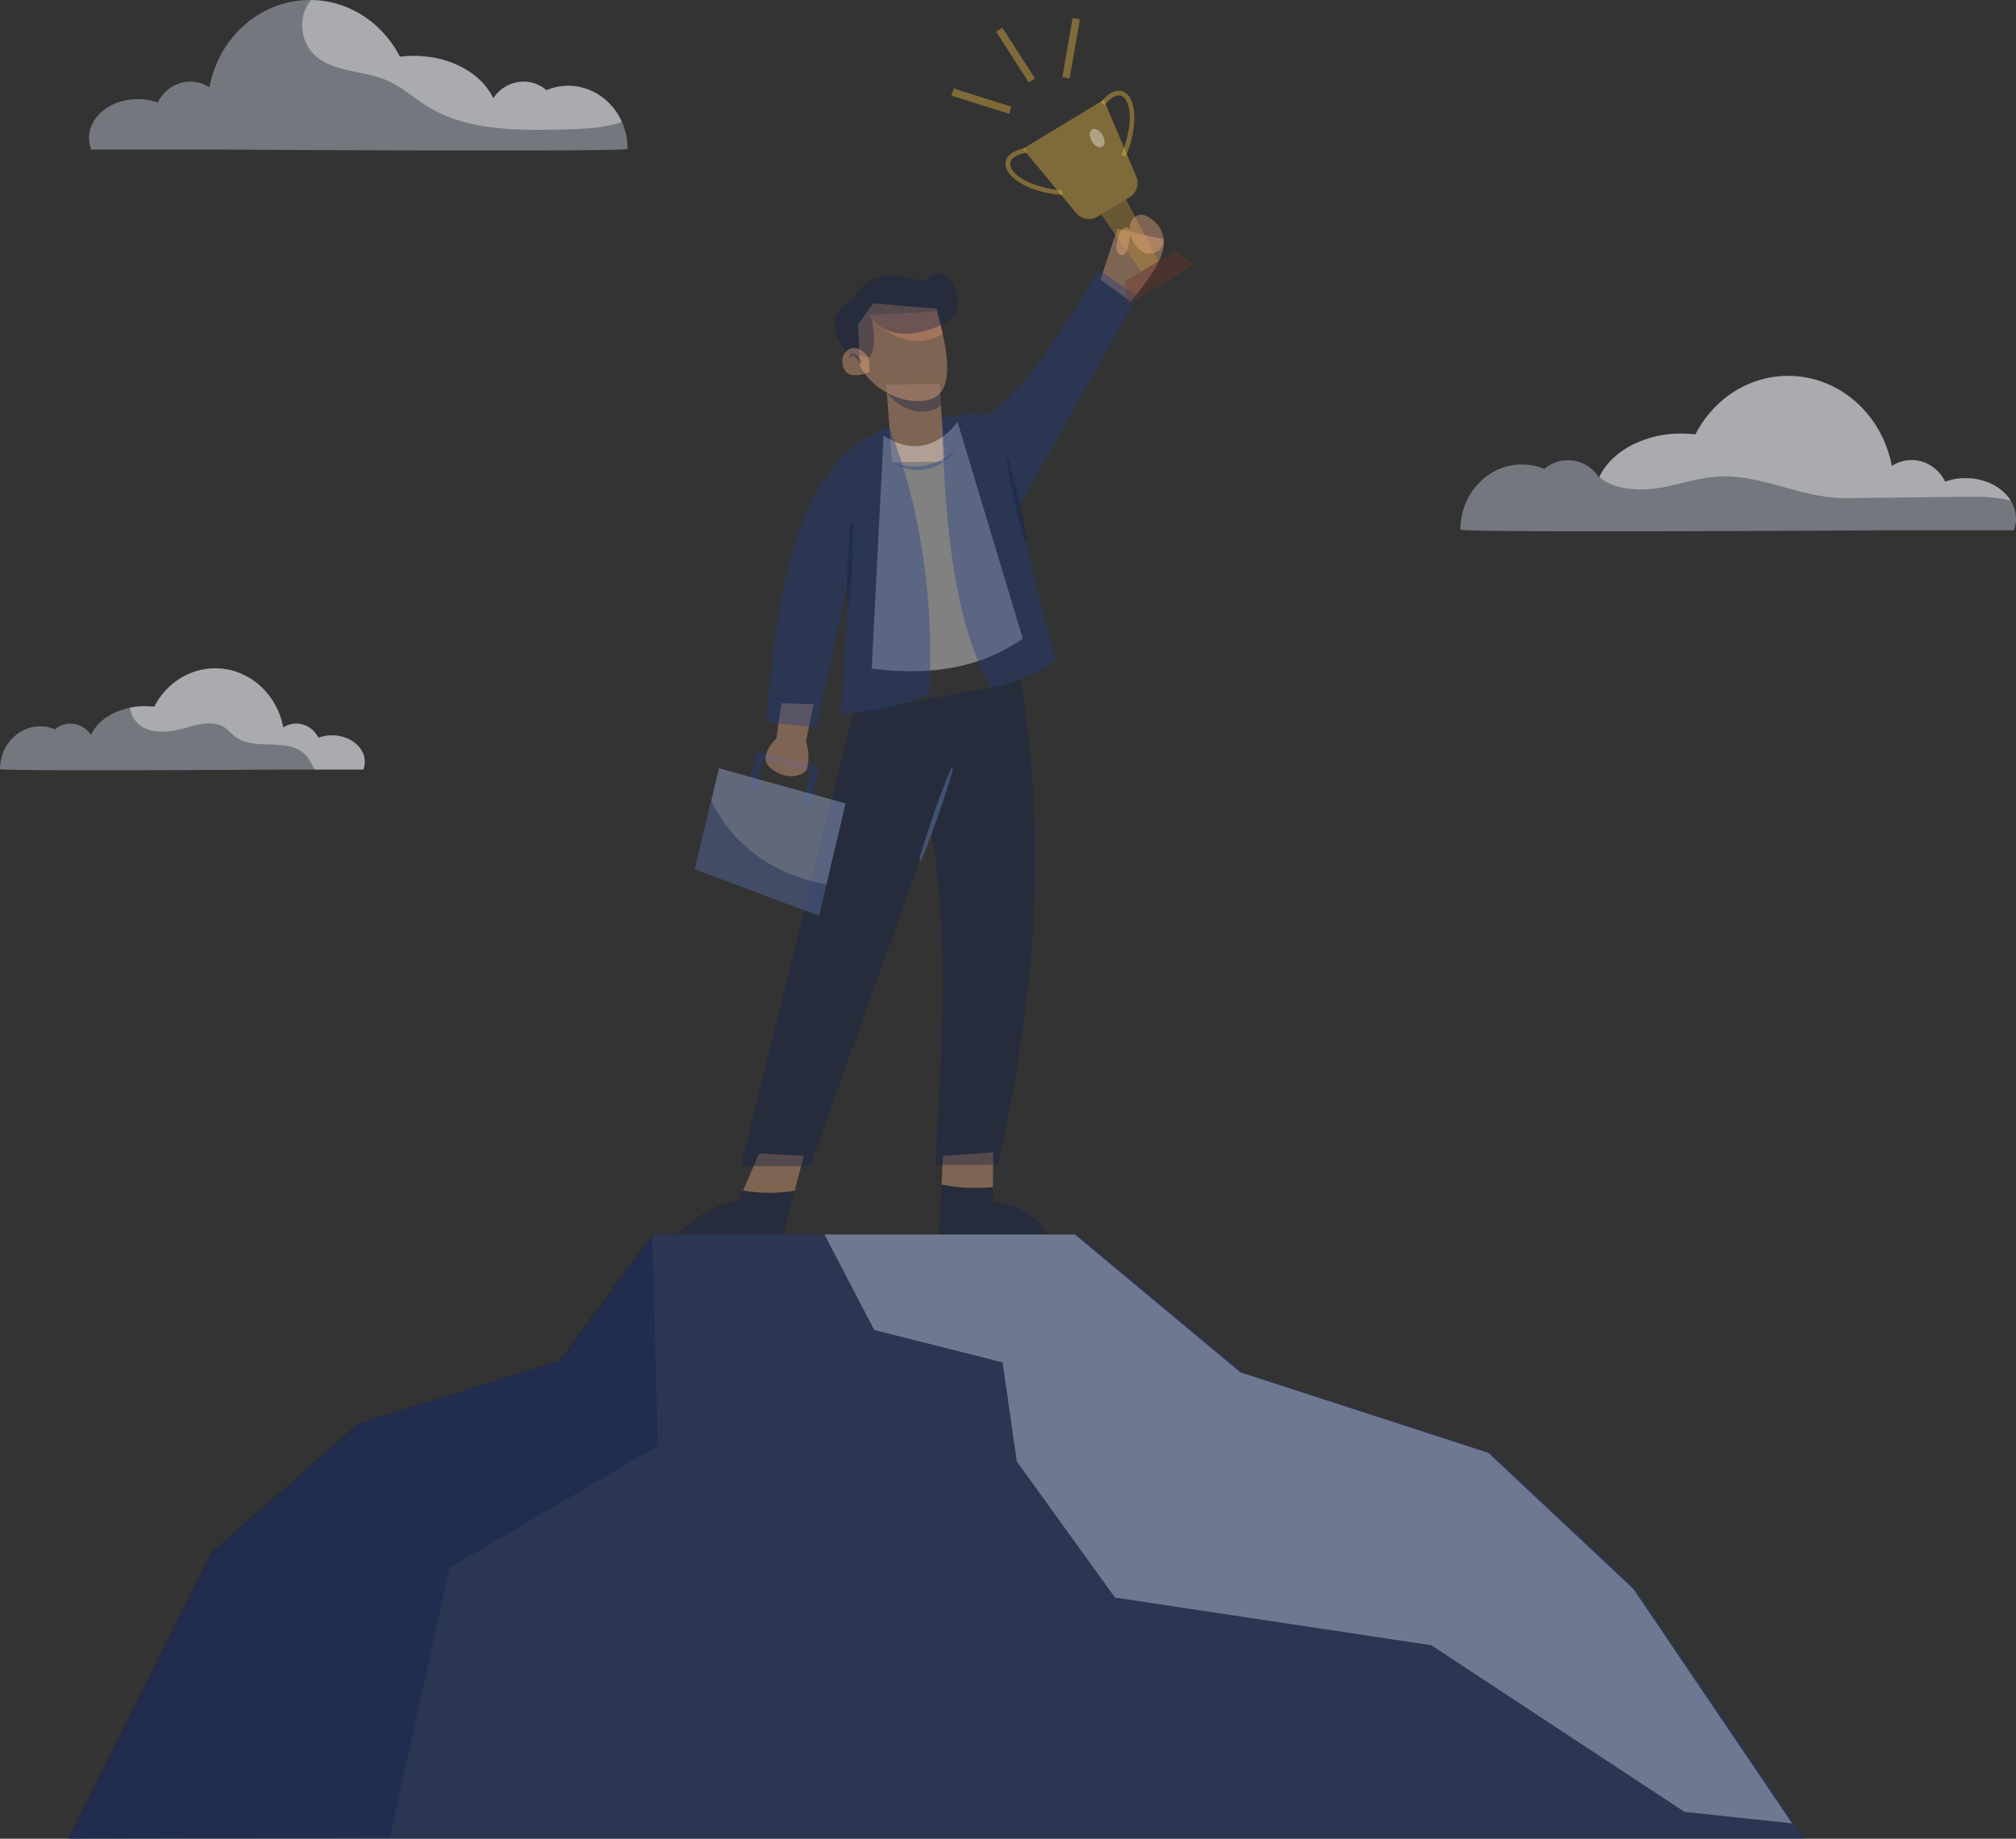 <svg id="Layer_1" data-name="Layer 1" xmlns="http://www.w3.org/2000/svg" viewBox="0 0 1838.6 1677.3"><rect x="0" y="0" width="1838.6" height="1677.3" fill="#333333" stroke="none"/><defs><style>.cls-1{fill:#dee5f8;}.cls-1,.cls-10,.cls-11,.cls-12,.cls-13,.cls-2,.cls-3,.cls-4,.cls-5,.cls-8,.cls-9{isolation:isolate;}.cls-1,.cls-10,.cls-11,.cls-12,.cls-13,.cls-2,.cls-3,.cls-4,.cls-5,.cls-6,.cls-8,.cls-9{opacity:0.38;}.cls-2{fill:#fff;}.cls-3,.cls-7{fill:#1f3c88;}.cls-4{fill:#102048;}.cls-5{fill:#f9b384;}.cls-8{fill:#e28b6d;}.cls-9{fill:#acbfee;}.cls-10{fill:#6f3428;}.cls-11{fill:#bb9132;}.cls-12{fill:#fbc343;}.cls-13{fill:#708cd5;}</style></defs><path class="cls-1" d="M1838.6,472.9a30.42,30.42,0,0,1-2,10.8H1720.3c-.1-.1-.1-.2-.2-.2s0,.2-.1.2-3.1,0-8.8.1c-57.6.3-379.3,2.1-379.3-.7,0-32.8,25.1-59.4,56-59.4a53.58,53.58,0,0,1,20.5,4.1,32.72,32.72,0,0,1,21.5-8,33.79,33.79,0,0,1,28.4,15.8,1.69,1.69,0,0,0,.2-.5c6-12.8,17.7-23.5,32.8-30.6a98.55,98.55,0,0,1,41.8-9,113.4,113.4,0,0,1,13,.8c16.3-31.8,48.1-53.4,84.6-53.4,46.8,0,85.8,35.4,94.5,82.2a33.36,33.36,0,0,1,18.1-5.4c13.3,0,24.9,8,30.6,19.7a52.37,52.37,0,0,1,18.8-3.2c18.1,0,33.7,8.4,41.1,20.6A29.75,29.75,0,0,1,1838.6,472.9Z" transform="translate(0 0)"/><path class="cls-2" d="M1834,456.8c-14.8-4-30.7-3.8-46.2-3.6l-103.9,1.2c-41.5.5-78.4-23.2-120.8-19.4-20.3,1.9-41,10.2-60.5,11.3-15.5.9-34.3-1.8-43.9-11.2,6-12.8,17.7-23.5,32.8-30.6a98.55,98.55,0,0,1,41.8-9,113.4,113.4,0,0,1,13,.8c16.3-31.8,48.1-53.4,84.6-53.4,46.8,0,85.8,35.4,94.5,82.2a33.36,33.36,0,0,1,18.1-5.4c13.3,0,24.9,8,30.6,19.7a52.37,52.37,0,0,1,18.8-3.2C1810.9,436.3,1826.5,444.6,1834,456.8Z" transform="translate(0 0)"/><path class="cls-1" d="M332.7,694.9a19.11,19.11,0,0,1-1.4,7.1H255c-.1,0-.1-.1-.2-.2v.2c0,.1-254.8,1.6-254.8-.4,0-21.5,16.4-39,36.8-39a34.13,34.13,0,0,1,13.4,2.7,21.37,21.37,0,0,1,14.1-5.2A22.53,22.53,0,0,1,83,670.5c5.5-12.2,18.8-21.6,35.5-24.9a69.76,69.76,0,0,1,13.6-1.4,82.65,82.65,0,0,1,8.6.5c10.7-20.8,31.6-35,55.6-35,30.7,0,56.3,23.2,62,54a21.88,21.88,0,0,1,11.9-3.6A22.54,22.54,0,0,1,290.3,673a37.67,37.67,0,0,1,12.4-2.2C319.2,670.8,332.7,681.6,332.7,694.9Z" transform="translate(0 0)"/><path class="cls-2" d="M332.7,694.9a19.11,19.11,0,0,1-1.4,7.1H287.1c-2.7-4.2-4.6-9-8-12.8-15.1-17.3-46.6-3.4-64.8-17.4-3.3-2.5-6-5.8-9.4-8.2-10.6-7-24.7-2.6-37,.7-12.6,3.4-26.7,5.3-38-1.2a24.17,24.17,0,0,1-11.4-17.6,69.76,69.76,0,0,1,13.6-1.4,82.65,82.65,0,0,1,8.6.5c10.7-20.8,31.6-35,55.6-35,30.7,0,56.3,23.2,62,54a21.88,21.88,0,0,1,11.9-3.6,22.54,22.54,0,0,1,20.1,12.9,37.67,37.67,0,0,1,12.4-2.2C319.2,670.8,332.7,681.6,332.7,694.9Z" transform="translate(0 0)"/><path class="cls-1" d="M572.4,135.8c0,3-376.2.6-376.2.6v-.2c-.1.1-.2.1-.2.2H83.2a28.82,28.82,0,0,1-2-10.5c0-19.6,19.8-35.5,44.3-35.5a54.55,54.55,0,0,1,18.3,3.1c5.6-11.3,16.8-19,29.7-19A32,32,0,0,1,191,79.7C199.4,34.3,237.3,0,282.6,0h1c35,.3,65.4,21.2,81.1,51.7a106.57,106.57,0,0,1,12.6-.8c33.6,0,62.2,16.2,72.5,38.8a33.15,33.15,0,0,1,27.6-15.3,32,32,0,0,1,20.9,7.8,51.87,51.87,0,0,1,19.8-4c21.7,0,40.4,13.5,49.1,33A61,61,0,0,1,572.4,135.8Z" transform="translate(0 0)"/><path class="cls-2" d="M567.2,111.3c-16.9,5.7-36,6.4-54.1,6.8-42.3.9-87.2,1.2-123.2-21-12.5-7.7-23.5-17.9-36.9-23.7-22.5-9.8-51.4-7.1-67.9-25.1-10.7-11.6-12.6-30.5-4.4-44.1a30.83,30.83,0,0,1,3-4.1c35,.3,65.4,21.2,81.1,51.7a106.57,106.57,0,0,1,12.6-.8c33.6,0,62.2,16.2,72.5,38.8a33.15,33.15,0,0,1,27.6-15.3,32,32,0,0,1,20.9,7.8,51.87,51.87,0,0,1,19.8-4C539.8,78.3,558.5,91.8,567.2,111.3Z" transform="translate(0 0)"/><polygon class="cls-3" points="1644.9 1677.3 357.9 1677.3 63.8 1677.3 194.1 1416.6 328.6 1298.5 511.9 1241.4 596.7 1126.1 982.3 1126.1 1133.4 1251.9 1359.4 1325.3 1491.5 1449.2 1494.6 1453.8 1636.5 1663.3 1644.9 1677.3"/><polygon class="cls-1" points="1634.4 1663.3 1536.3 1652.8 1305.4 1500.8 1016.9 1457.3 927.3 1333.1 914.4 1242.8 797.3 1213.2 751.9 1126.1 980.3 1126.1 1131.3 1251.9 1357.4 1325.3 1489.4 1449.2 1492.6 1453.8 1634.4 1663.3"/><polygon class="cls-4" points="600.1 1318.8 410 1430.2 355.6 1675.8 61.8 1677.3 192.1 1416.6 326.5 1298.5 509.8 1241.4 594.7 1126.1 600.1 1318.8"/><path class="cls-5" d="M905.5,1082.9l.4-31.7-45.9,3.2-1.3,26.2A159.81,159.81,0,0,0,905.5,1082.9Z" transform="translate(0 0)"/><path class="cls-4" d="M955.2,1125.9c-12.4-20.4-29.5-27.2-49.8-29.8l.1-13.2a157,157,0,0,1-46.9-2.3l-2.3,45.2h98.9Z" transform="translate(0 0)"/><path class="cls-4" d="M677.6,1086l-4.2,9.6c-20.3,2.6-38.5,13.5-55.2,30.3h96.3l10.2-39.8A135.49,135.49,0,0,1,677.6,1086Z" transform="translate(0 0)"/><path class="cls-5" d="M724.8,1086.1l8.2-31.7-40.6-2.2-14.8,33.7A133.66,133.66,0,0,0,724.8,1086.1Z" transform="translate(0 0)"/><path class="cls-4" d="M930.9,619.8c24.2,157.3,13.2,284.7-20.4,442.7H852.8c6.9-102.6,12.2-224.5-4-305.3L738.7,1063.8h-63L778,650.4l46.9-8.9,88.6-16.2Z" transform="translate(0 0)"/><path class="cls-5" d="M1003.6,255l15.5-46.5,42,9.8c3.2,15.6-15.7,39.2-29.7,57Z" transform="translate(0 0)"/><polygon class="cls-5" points="861.9 421.1 813.6 421.7 808.8 358.3 808.2 350.8 856.8 350.3 858.5 374.4 861.9 421.1"/><path class="cls-4" d="M858.2,370c-15.8,11.3-36.5,4.3-49.5-11.7l-.6-7.6,48.6-.4Z" transform="translate(0 0)"/><path class="cls-5" d="M846.9,364.7c-24.5,5.6-51.9-10.1-62.8-31l-1.5-37.5,13.7-19.5,58.4,5c-.3.1-.2.9,0,2.3.7,3.6,2.9,11.4,5,20.7C865,327.4,869.1,359.6,846.9,364.7Z" transform="translate(0 0)"/><path class="cls-2" d="M805.8,397.1s36.1,28.9,67.5-12.3l59.5,197.7c-36.5,25.8-82.5,34.7-137.8,27.4Z" transform="translate(0 0)"/><g class="cls-6"><path class="cls-7" d="M813.6,421.7a71.4,71.4,0,0,0,15.2,3.5,51.32,51.32,0,0,0,29.5-5.6,65.77,65.77,0,0,0,6.7-4c2.2-1.4,4.1-3.2,6.4-4.7a75.73,75.73,0,0,1-5.3,6,43.24,43.24,0,0,1-6.3,5,41.91,41.91,0,0,1-46.2-.2Z" transform="translate(0 0)"/></g><path class="cls-3" d="M1001.9,246.3c-32.7,55.1-64.5,103.6-93.3,126.7a22.42,22.42,0,0,1-15.2,4.7c-10.8-.6-22,.8-34.4,3.7,2.6,98.9,12,190.6,45.6,246.7,20.3-5.8,44.9-15.2,58.5-26.7-11.1-37.6-24.2-91.5-33.9-138.6l107.9-192.7Z" transform="translate(0 0)"/><path class="cls-8" d="M859.9,304.7c-37.2,21.2-68-17.4-68-17.4l63-3.3C855.6,287.6,857.8,295.3,859.9,304.7Z" transform="translate(0 0)"/><path class="cls-4" d="M792.5,326.4c4.6-5.9,6.6-15.8,2.5-35.7,13.5,15.3,33.7,18.9,63.2,5.8,0,0,19.2-7.5,14.8-27.1-4-17.7-18.8-27.1-30.3-12.6-26.2-7.7-52-9-63.5,14.8,0,0-36.8,19.1-5.4,50.2Z" transform="translate(0 0)"/><polygon class="cls-3" points="738.8 735 732.5 733.6 739.1 703.9 695.4 693.3 689.6 720.3 683.2 719 690.4 685.4 746.8 699.1 738.8 735"/><path class="cls-5" d="M713.1,641.5c-1.1,1.5-5,32-5,32s-17.7,16.6-5.8,26.8,26.3,9.8,33.2,2.3c2.4-7.4,2.6-16-.4-26.4l6.9-33.9Z" transform="translate(0 0)"/><polygon class="cls-9" points="771.2 732.9 753.7 806.8 747 835.4 633.7 792.8 648.6 730.5 655.7 700.8 771.2 732.9"/><polygon class="cls-10" points="1088.7 241.5 1028.6 278 1025.9 256.8 1071.2 229.3 1088.7 241.5"/><polygon class="cls-11" points="1056.3 238.4 1040.8 247.7 1004.2 195.7 1027 181.8 1056.3 238.4"/><path class="cls-12" d="M1030.1,180l-29,17.6a15.35,15.35,0,0,1-19.7-3.3l-48.5-58.6L1006.7,91l29.6,70.1A15.22,15.22,0,0,1,1030.1,180Z" transform="translate(0 0)"/><path class="cls-12" d="M1026.6,143l-4-1.7c11.1-26.8,9.2-48.6,1-53.4-4.3-2.5-10.2.5-16.2,8.1l-3.4-2.7c10.7-13.5,18.8-10.9,21.8-9.1C1035.8,90.1,1038.8,113.6,1026.6,143Z" transform="translate(0 0)"/><path class="cls-12" d="M968.8,178c-31.7-2.8-51.2-16.4-51.8-27.9-.2-3.5,1.2-11.9,18.2-15.1l.8,4.3c-9.6,1.8-14.9,5.7-14.7,10.6.5,9.5,18.9,21.3,47.8,23.8Z" transform="translate(0 0)"/><path class="cls-2" d="M995.7,128.8c-2.5-4.4-2.4-9.2.3-10.8s6.9.8,9.5,5.1,2.4,9.2-.3,10.8S998.3,133.3,995.7,128.8Z" transform="translate(0 0)"/><path class="cls-5" d="M1061.1,217.1c1,7.5-3.7,14.2-13.7,14.2-6.2,0-15-8.6-16.8-18.8-1.5-8.4,1.7-13.9,7.6-16.3S1059.1,203,1061.1,217.1Z" transform="translate(0 0)"/><rect class="cls-12" x="891.59" y="64.66" width="6.8" height="55.2" transform="translate(538.06 918.16) rotate(-72.51)"/><rect class="cls-12" x="953.17" y="36.06" width="55.2" height="6.8" transform="matrix(0.17, -0.98, 0.98, 0.17, 771.46, 998.45)"/><rect class="cls-12" x="924.82" y="23.58" width="6.8" height="55.2" transform="matrix(0.84, -0.54, 0.54, 0.84, 118.83, 508.45)"/><path class="cls-3" d="M775.5,520.6l-8.7,130.6c48.4-2.2,80.8-18,80.8-18,4.2-78-5.8-165.2-36.7-243.7-78.4,29.1-100.5,125.6-112.1,269l45.9,5.3Z" transform="translate(0 0)"/><path class="cls-5" d="M793.2,339.4c-14.8,5.3-24.2,4.1-25-10-.4-8.1,7.9-14.5,15.2-11.1,3.2,1.5,6.2,4.3,9,8.2Z" transform="translate(0 0)"/><path class="cls-4" d="M753.7,806.8,747,835.3,633.7,792.7l14.9-62.3C662.6,759.3,692.1,795.1,753.7,806.8Z" transform="translate(0 0)"/><path class="cls-4" d="M919.4,418.3c2,6.2,3.7,12.5,5.3,18.7s3.2,12.6,4.7,18.9,2.8,12.6,4.1,19,2.4,12.7,3.3,19.2l-1.7.4c-2-6.2-3.7-12.5-5.3-18.7s-3.2-12.6-4.6-18.9-2.8-12.7-4-19-2.4-12.7-3.4-19.2Z" transform="translate(0 0)"/><path class="cls-4" d="M777.8,476.6c.2,6.3.2,12.5.1,18.8s-.3,12.5-.6,18.8-.7,12.5-1.2,18.8-1.1,12.5-2,18.7l-1.7-.1c-.3-6.3-.2-12.5-.1-18.8s.3-12.5.6-18.8.7-12.5,1.2-18.8,1.1-12.5,1.9-18.7Z" transform="translate(0 0)"/><path class="cls-13" d="M838.2,784.4c1.9-7.2,4.1-14.2,6.4-21.2s4.7-14,7-21,5-13.9,7.6-20.8,5.3-13.8,8.3-20.6l1.6.6c-1.9,7.2-4.1,14.2-6.3,21.3s-4.7,14-7.1,21-4.9,13.9-7.6,20.8-5.3,13.8-8.2,20.6Z" transform="translate(0 0)"/><path class="cls-4" d="M784.4,331.6c-.8-1.1-1.5-2.2-2.2-3.2a20.41,20.41,0,0,0-2.3-2.7,2.72,2.72,0,0,0-2.4-.9c-.9.1-1.8,1.1-2.8,1.9l-.8-.5a5.75,5.75,0,0,1,2.9-3.4,4.53,4.53,0,0,1,4.8,1.1,13.89,13.89,0,0,1,3.8,7.4Z" transform="translate(0 0)"/><path class="cls-5" d="M1029.9,219.4c1.6-6,.8-11.4-1.8-12s-6.5,2.1-8.1,8.1-3.4,14.6.7,16.5C1027.9,235.3,1028.3,225.4,1029.9,219.4Z" transform="translate(0 0)"/></svg>